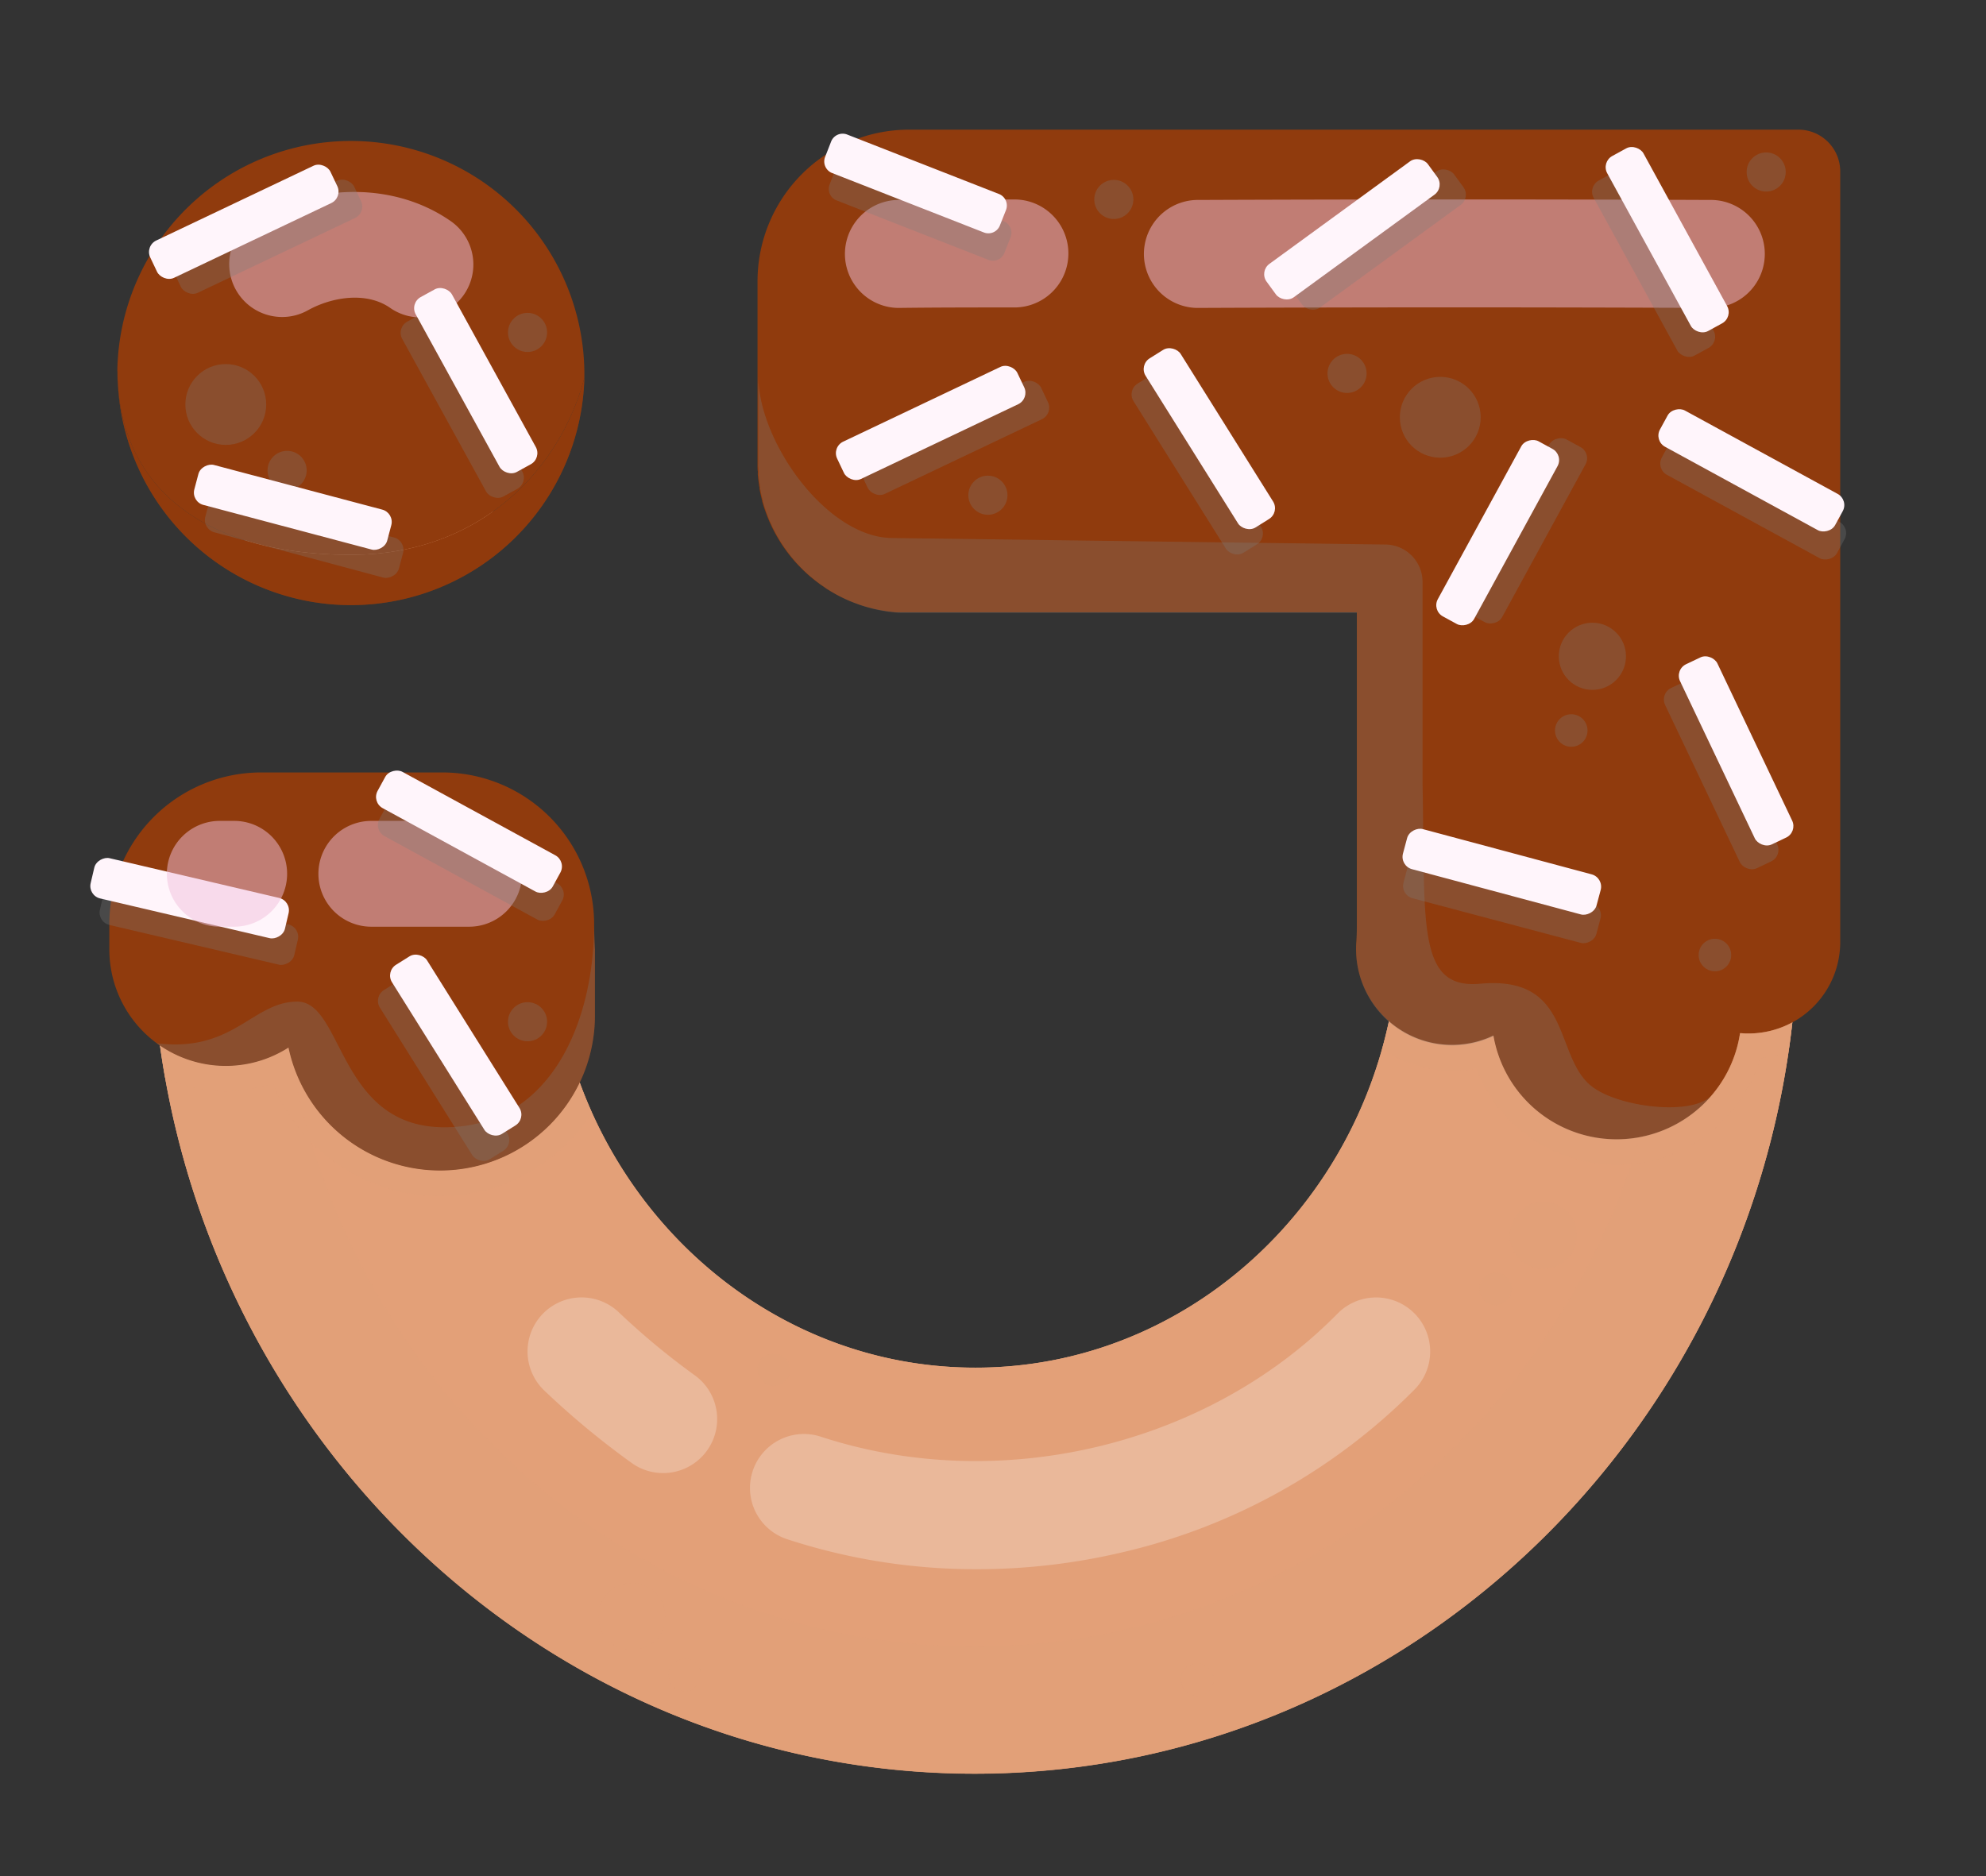 <svg xmlns="http://www.w3.org/2000/svg" viewBox="0 0 453 428"><rect x="0" y="0" width="453" height="428" fill="#333333" stroke="none"/><defs><style>.cls-1{isolation:isolate;}.cls-2,.cls-3{fill:#e3a078;}.cls-12,.cls-3,.cls-5,.cls-6{opacity:0.5;}.cls-10,.cls-12,.cls-3,.cls-5{mix-blend-mode:multiply;}.cls-12,.cls-4{fill:#903b0d;}.cls-5{fill:#e54595;}.cls-7{fill:#f2c0dc;}.cls-8{opacity:0.25;}.cls-9{fill:#fff;}.cls-10{fill:#7b7b7b;opacity:0.3;}.cls-11{fill:#fff5fb;}</style></defs><title>logo-illustration2-04</title><g class="cls-1"><g id="Calque_1" data-name="Calque 1"><path class="cls-2" d="M207.37,39.24a25,25,0,0,0-24.93,24.92v41.09a25,25,0,0,0,24.93,24.92H319.14v80.66c0,55.8-43.35,101.19-96.64,101.19s-96.64-45.39-96.64-101.21a25,25,0,0,0-24.92-24.92H59.52a25,25,0,0,0-24.93,24.94c0,106.87,84.22,193.81,187.74,193.81S410.08,317.7,410.08,210.83V39.24Z"/><circle class="cls-2" cx="80.06" cy="84.7" r="45.47"/><path class="cls-2" d="M207.37,39.24a25,25,0,0,0-24.93,24.92v41.09a25,25,0,0,0,24.93,24.92H319.14v80.66c0,55.8-43.35,101.19-96.64,101.19s-96.64-45.39-96.64-101.21a25,25,0,0,0-24.92-24.92H59.52a25,25,0,0,0-24.93,24.94c0,106.87,84.22,193.81,187.74,193.81S410.08,317.7,410.08,210.83V39.24Z"/><circle class="cls-2" cx="80.06" cy="84.7" r="45.47"/><path class="cls-3" d="M381.11,135.25v75.58c0,90.89-71.23,164.83-158.78,164.83C136.88,375.66,67,305.2,63.7,217.29l-23.62-22a24.81,24.81,0,0,0-5.49,15.59c0,106.87,84.23,193.81,187.74,193.81S410.08,317.7,410.08,210.83V128.36Z"/><path class="cls-4" d="M135.52,210.81a34.62,34.62,0,0,0-34.58-34.58H59.52a34.63,34.63,0,0,0-34.58,34.6c0,1.42,0,2.83,0,4.24,0,.51,0,1,0,1.55A26.56,26.56,0,0,0,65.8,239a35.33,35.33,0,0,0,69.9-7.25V216.62C135.58,214.7,135.52,212.76,135.52,210.81ZM410.19,29.58H207.36a34.58,34.58,0,0,0-34.57,34.58v41.09c0,.37,0,.74,0,1.11s0,.74.05,1.1,0,.49,0,.73l.06.59c.05.58.13,1.15.22,1.72,0,.23.07.45.11.68s0,.2,0,.3l.12.62c.12.6.26,1.19.41,1.77,0,.13.07.27.1.39l0,.11c.19.69.39,1.36.63,2,.06.2.14.41.21.6.15.4.3.8.46,1.2l.24.59c.17.38.34.76.52,1.14l.27.57a34.6,34.6,0,0,0,1.84,3.26c.09.14.17.28.27.42q.74,1.13,1.56,2.19l.33.42c.13.16.26.33.4.49s.32.39.49.58c.39.46.8.91,1.23,1.34l.47.48a31.33,31.33,0,0,0,2.49,2.26l.57.47,1.08.82.51.35c.33.24.68.47,1,.7a5.84,5.84,0,0,0,.53.33l.53.33.86.5a33,33,0,0,0,4.79,2.21l.52.19c.71.26,1.42.49,2.15.69l.74.2.86.21.82.18c.56.11,1.12.21,1.7.3.28.05.57.09.86.12l.91.11.77.07.72,0,.48,0c.5,0,1,0,1.51,0H309.49v71c0,1.31,0,2.6-.1,3.9-.05.62-.08,1.25-.08,1.89a21.9,21.9,0,0,0,31.34,19.76A28.49,28.49,0,0,0,391,249.21a28.17,28.17,0,0,0,5.9-13.5c.42,0,.85.06,1.28.07h.48a20.88,20.88,0,0,0,21.09-20.67c0-.36,0-.71,0-1.07,0-1.07,0-2.14,0-3.22V39.12A9.54,9.54,0,0,0,410.19,29.58Z"/><path class="cls-3" d="M408.83,233.23q-.37,3.38-.87,6.71a26.5,26.5,0,0,1-6.44,1.49,34.3,34.3,0,0,1-64.82,2.34,27.88,27.88,0,0,1-5.5.54,27.54,27.54,0,0,1-15.93-5.05q.84-3,1.52-6.16a21.89,21.89,0,0,0,23.86,3.28,28.5,28.5,0,0,0,56.24-.67c.57,0,1.16.08,1.75.08A21.39,21.39,0,0,0,408.83,233.23Z"/><path class="cls-3" d="M135,253.85a41.11,41.11,0,0,1-72.8-6.71,32.29,32.29,0,0,1-24.57-1.27q-.64-3.63-1.16-7.31A26.54,26.54,0,0,0,65.8,239a35.33,35.33,0,0,0,66.45,8Q133.52,250.5,135,253.85Z"/><path class="cls-5" d="M391.17,249c-.06.07-.12.15-.19.22a.65.65,0,0,0,0-.14Z"/><g class="cls-6"><path class="cls-7" d="M390.55,70.25h-.06c-40.62-.17-76.87-.17-117.51,0h-.06a12.32,12.32,0,0,1-.05-24.63c40.72-.16,77-.16,117.73,0a12.32,12.32,0,0,1-.05,24.63Z"/></g><g class="cls-6"><path class="cls-7" d="M204.78,70.25a12.32,12.32,0,0,1-.15-24.63c8.93-.11,18.05-.15,27.12-.11a12.32,12.32,0,0,1-.05,24.63h-.06c-8.93,0-17.91,0-26.7.11Z"/></g><g class="cls-8"><path class="cls-9" d="M222.67,358a138.3,138.3,0,0,1-43-6.8,12.31,12.31,0,1,1,7.65-23.4c40.84,13.34,88.17,2,117.79-28.13A12.31,12.31,0,1,1,322.66,317a137.59,137.59,0,0,1-66.72,37.16A144.27,144.27,0,0,1,222.67,358Z"/></g><g class="cls-8"><path class="cls-9" d="M151.23,336.07a12.27,12.27,0,0,1-7-2.2,187.66,187.66,0,0,1-19.92-16.48A12.31,12.31,0,0,1,141,299.25a167.7,167.7,0,0,0,17.29,14.38,12.32,12.32,0,0,1-7,22.44Z"/></g><path class="cls-10" d="M101.35,257.18c-24.26,0-23-28.67-33.54-28.67-10.19,0-14.61,11.71-32.07,9.49a26.51,26.51,0,0,0,30.06,1,35.33,35.33,0,0,0,69.9-7.25V216.63q-.18-2.9-.18-5.82C135.52,233.1,125.62,257.18,101.35,257.18Z"/><rect class="cls-10" x="395.2" y="90.95" width="9.43" height="45.52" rx="2.9" ry="2.9" transform="translate(108.47 410.23) rotate(-61.37)"/><rect class="cls-11" x="394.78" y="84.56" width="9.43" height="45.52" rx="2.9" ry="2.9" transform="translate(113.86 406.53) rotate(-61.37)"/><rect class="cls-10" x="372.46" y="37.5" width="9.43" height="45.52" rx="2.9" ry="2.9" transform="translate(17.43 188.62) rotate(-28.71)"/><rect class="cls-11" x="375.55" y="31.89" width="9.43" height="45.52" rx="2.9" ry="2.9" transform="translate(20.51 189.42) rotate(-28.71)"/><rect class="cls-10" x="96.46" y="221.47" width="9.43" height="45.52" rx="2.9" ry="2.9" transform="translate(-114.17 90.89) rotate(-32.05)"/><rect class="cls-11" x="99.22" y="215.69" width="9.43" height="45.52" rx="2.9" ry="2.9" transform="translate(-110.68 91.48) rotate(-32.05)"/><rect class="cls-10" x="387.88" y="154.01" width="9.43" height="45.52" rx="2.9" ry="2.9" transform="translate(-37.87 185.68) rotate(-25.43)"/><rect class="cls-11" x="391.29" y="148.58" width="9.43" height="45.52" rx="2.9" ry="2.9" transform="translate(-35.21 186.62) rotate(-25.43)"/><rect class="cls-10" x="194.95" y="95.2" width="45.52" height="9.43" rx="2.9" ry="2.9" transform="translate(-21.81 103.15) rotate(-25.43)"/><rect class="cls-11" x="189.52" y="91.79" width="45.52" height="9.43" rx="2.9" ry="2.9" transform="translate(-20.87 100.49) rotate(-25.43)"/><rect class="cls-10" x="291.58" y="49.94" width="45.52" height="9.43" rx="2.9" ry="2.9" transform="translate(28.16 195.7) rotate(-36.1)"/><rect class="cls-11" x="285.61" y="47.59" width="45.52" height="9.43" rx="2.9" ry="2.9" transform="translate(28.39 191.74) rotate(-36.1)"/><g class="cls-6"><path class="cls-7" d="M107,211.42H84.7a12.07,12.07,0,0,1,0-24.14H107a12.07,12.07,0,1,1,0,24.14Z"/></g><circle class="cls-3" cx="144.12" cy="368.79" r="7.66"/><circle class="cls-3" cx="156.2" cy="382.12" r="3.71"/><circle class="cls-10" cx="363.22" cy="149.73" r="7.66"/><circle class="cls-10" cx="391.17" cy="217.88" r="3.71"/><circle class="cls-10" cx="328.52" cy="95.2" r="9.22"/><circle class="cls-10" cx="307.26" cy="85.19" r="4.46"/><circle class="cls-10" cx="120.33" cy="233.1" r="4.46"/><circle class="cls-10" cx="225.34" cy="112.98" r="4.46"/><circle class="cls-10" cx="402.86" cy="39.24" r="4.46"/><circle class="cls-10" cx="254.06" cy="45.5" r="4.46"/><circle class="cls-10" cx="358.4" cy="166.66" r="3.71"/><circle class="cls-3" cx="352.04" cy="281.84" r="7.66"/><circle class="cls-3" cx="341.14" cy="294.04" r="3.71"/><circle class="cls-3" cx="273.09" cy="383.17" r="3.71"/><circle class="cls-3" cx="176.49" cy="312.51" r="3.71"/><path class="cls-4" d="M26.79,84.7c0,.82,0,1.63.07,2.43,1.12,23.23,18.59,39.45,53.2,39.45,29.54,0,47.75-19.6,53.23-40.35,0-.51,0-1,0-1.53a53.27,53.27,0,0,0-106.53,0Z"/><path class="cls-4" d="M80.06,126.58c-34.61,0-52.08-16.22-53.2-39.45a53.25,53.25,0,0,0,106.43-.9C127.81,107,109.6,126.58,80.06,126.58Z"/><path class="cls-12" d="M80.06,126.58c-34.61,0-52.08-16.22-53.2-39.45a53.25,53.25,0,0,0,106.43-.9C127.81,107,109.6,126.58,80.06,126.58Z"/><g class="cls-6"><path class="cls-7" d="M64.36,72.32a12.07,12.07,0,0,1-5.89-22.61c14.52-8.1,31.84-7.86,44.14.6A12.07,12.07,0,1,1,88.92,70.19c-5.45-3.74-13.31-2.4-18.69.6A12,12,0,0,1,64.36,72.32Z"/></g><circle class="cls-10" cx="120.33" cy="75.84" r="4.46"/><circle class="cls-10" cx="51.5" cy="92.28" r="9.22"/><circle class="cls-10" cx="65.49" cy="107.32" r="4.46"/><rect class="cls-10" x="100.72" y="69.7" width="9.43" height="45.52" rx="2.9" ry="2.9" transform="translate(-31.49 62.2) rotate(-28.79)"/><rect class="cls-11" x="103.8" y="64.09" width="9.43" height="45.52" rx="2.9" ry="2.9" transform="translate(-28.41 62.99) rotate(-28.79)"/><rect class="cls-10" x="38.26" y="49.3" width="45.52" height="9.43" rx="2.9" ry="2.9" transform="translate(-17.28 31.43) rotate(-25.43)"/><rect class="cls-11" x="32.84" y="45.89" width="45.52" height="9.43" rx="2.9" ry="2.9" transform="translate(-16.34 28.77) rotate(-25.43)"/><path class="cls-10" d="M229,50.5,194.19,36.87a2.83,2.83,0,0,0-3.6,1.71L189.27,42a2.81,2.81,0,0,0,1.48,3.69l34.79,13.63a2.83,2.83,0,0,0,3.6-1.7l1.32-3.38A2.83,2.83,0,0,0,229,50.5Z"/><path class="cls-11" d="M227.94,44.29,193.15,30.66a2.83,2.83,0,0,0-3.6,1.7l-1.32,3.38a2.84,2.84,0,0,0,1.48,3.7l34.8,13.63a2.82,2.82,0,0,0,3.59-1.71L229.43,48A2.83,2.83,0,0,0,227.94,44.29Z"/><rect class="cls-10" x="64.01" y="99.08" width="9.43" height="45.52" rx="2.9" ry="2.9" transform="matrix(0.26, -0.97, 0.97, 0.26, -66.67, 157.02)"/><rect class="cls-11" x="62.08" y="92.97" width="9.43" height="45.52" rx="2.9" ry="2.9" transform="translate(-62.2 150.61) rotate(-75.14)"/><path class="cls-10" d="M391,249.21a28.48,28.48,0,0,1-50.33-12.83,21.9,21.9,0,0,1-31.34-19.75c0-.65,0-1.27.08-1.9.06-1.3.1-2.59.1-3.9v-71H207.36c-.5,0-1,0-1.51,0l-.48,0-.72-.05-.77-.07-.91-.11c-.29,0-.58-.07-.86-.12-.58-.08-1.14-.18-1.7-.3-.28-.05-.55-.12-.82-.18s-.58-.13-.86-.21l-.74-.2c-.73-.2-1.44-.43-2.15-.68l-.52-.19a34.16,34.16,0,0,1-4.79-2.22l-.86-.5a9828668563690.59,9828668563690.59,0,0,1-1.06-.66l-1-.69-.5-.36-1.09-.82-.57-.47a31.2,31.2,0,0,1-2.49-2.25c-.16-.16-.32-.32-.47-.49-.43-.43-.84-.88-1.23-1.34l-.49-.57-.4-.5-.33-.42q-.82-1.07-1.56-2.19l-.27-.41a34.76,34.76,0,0,1-1.84-3.27l-.27-.56c-.18-.38-.35-.77-.52-1.15l-.24-.59c-.16-.39-.31-.79-.46-1.19-.07-.2-.15-.41-.21-.61-.23-.66-.44-1.34-.63-2l0-.11c0-.12-.07-.25-.1-.38-.15-.59-.29-1.18-.41-1.78l-.12-.61c0-.1,0-.21,0-.31s-.08-.45-.11-.67c-.09-.57-.17-1.15-.22-1.73l-.06-.59c0-.24,0-.48,0-.73s0-.73-.05-1.1,0-.74,0-1.11V85.75c0,15,15.64,37,30.65,37l112.42,1.48a8.55,8.55,0,0,1,8.44,8.55V179c.63,31.55-1.43,46.76,13.13,45.43,21.89-2,16.39,17.83,26.38,24.06C370.76,252.87,387.46,254.71,391,249.21Z"/><rect class="cls-10" x="325.26" y="116.4" width="45.52" height="9.43" rx="2.9" ry="2.9" transform="translate(74.94 368.54) rotate(-61.37)"/><rect class="cls-11" x="318.87" y="116.83" width="45.52" height="9.43" rx="2.9" ry="2.9" transform="translate(71.24 363.14) rotate(-61.37)"/><rect class="cls-10" x="268.38" y="83.12" width="9.43" height="45.52" rx="2.9" ry="2.9" transform="translate(-14.57 161.03) rotate(-32.05)"/><rect class="cls-11" x="271.14" y="77.34" width="9.43" height="45.52" rx="2.9" ry="2.9" transform="translate(-11.08 161.62) rotate(-32.05)"/><rect class="cls-10" x="337.88" y="182.7" width="9.43" height="45.52" rx="2.9" ry="2.9" transform="translate(56.15 483.91) rotate(-75.14)"/><rect class="cls-11" x="335.95" y="176.59" width="9.43" height="45.52" rx="2.9" ry="2.9" transform="matrix(0.26, -0.97, 0.97, 0.26, 60.62, 477.5)"/><rect class="cls-10" x="102.68" y="173.39" width="9.43" height="45.52" rx="2.9" ry="2.9" transform="translate(-116.23 196.42) rotate(-61.37)"/><rect class="cls-11" x="102.26" y="167" width="9.43" height="45.52" rx="2.9" ry="2.9" transform="translate(-110.84 192.72) rotate(-61.37)"/><rect class="cls-10" x="40.65" y="188.2" width="9.43" height="45.52" rx="2.9" ry="2.9" transform="translate(-170.38 206.99) rotate(-76.81)"/><rect class="cls-11" x="38.54" y="182.15" width="9.43" height="45.52" rx="2.9" ry="2.9" transform="translate(-166.12 200.27) rotate(-76.81)"/><g class="cls-6"><path class="cls-7" d="M53.42,211.42H50.13a12.07,12.07,0,0,1,0-24.14h3.29a12.07,12.07,0,0,1,0,24.14Z"/></g></g></g></svg>
